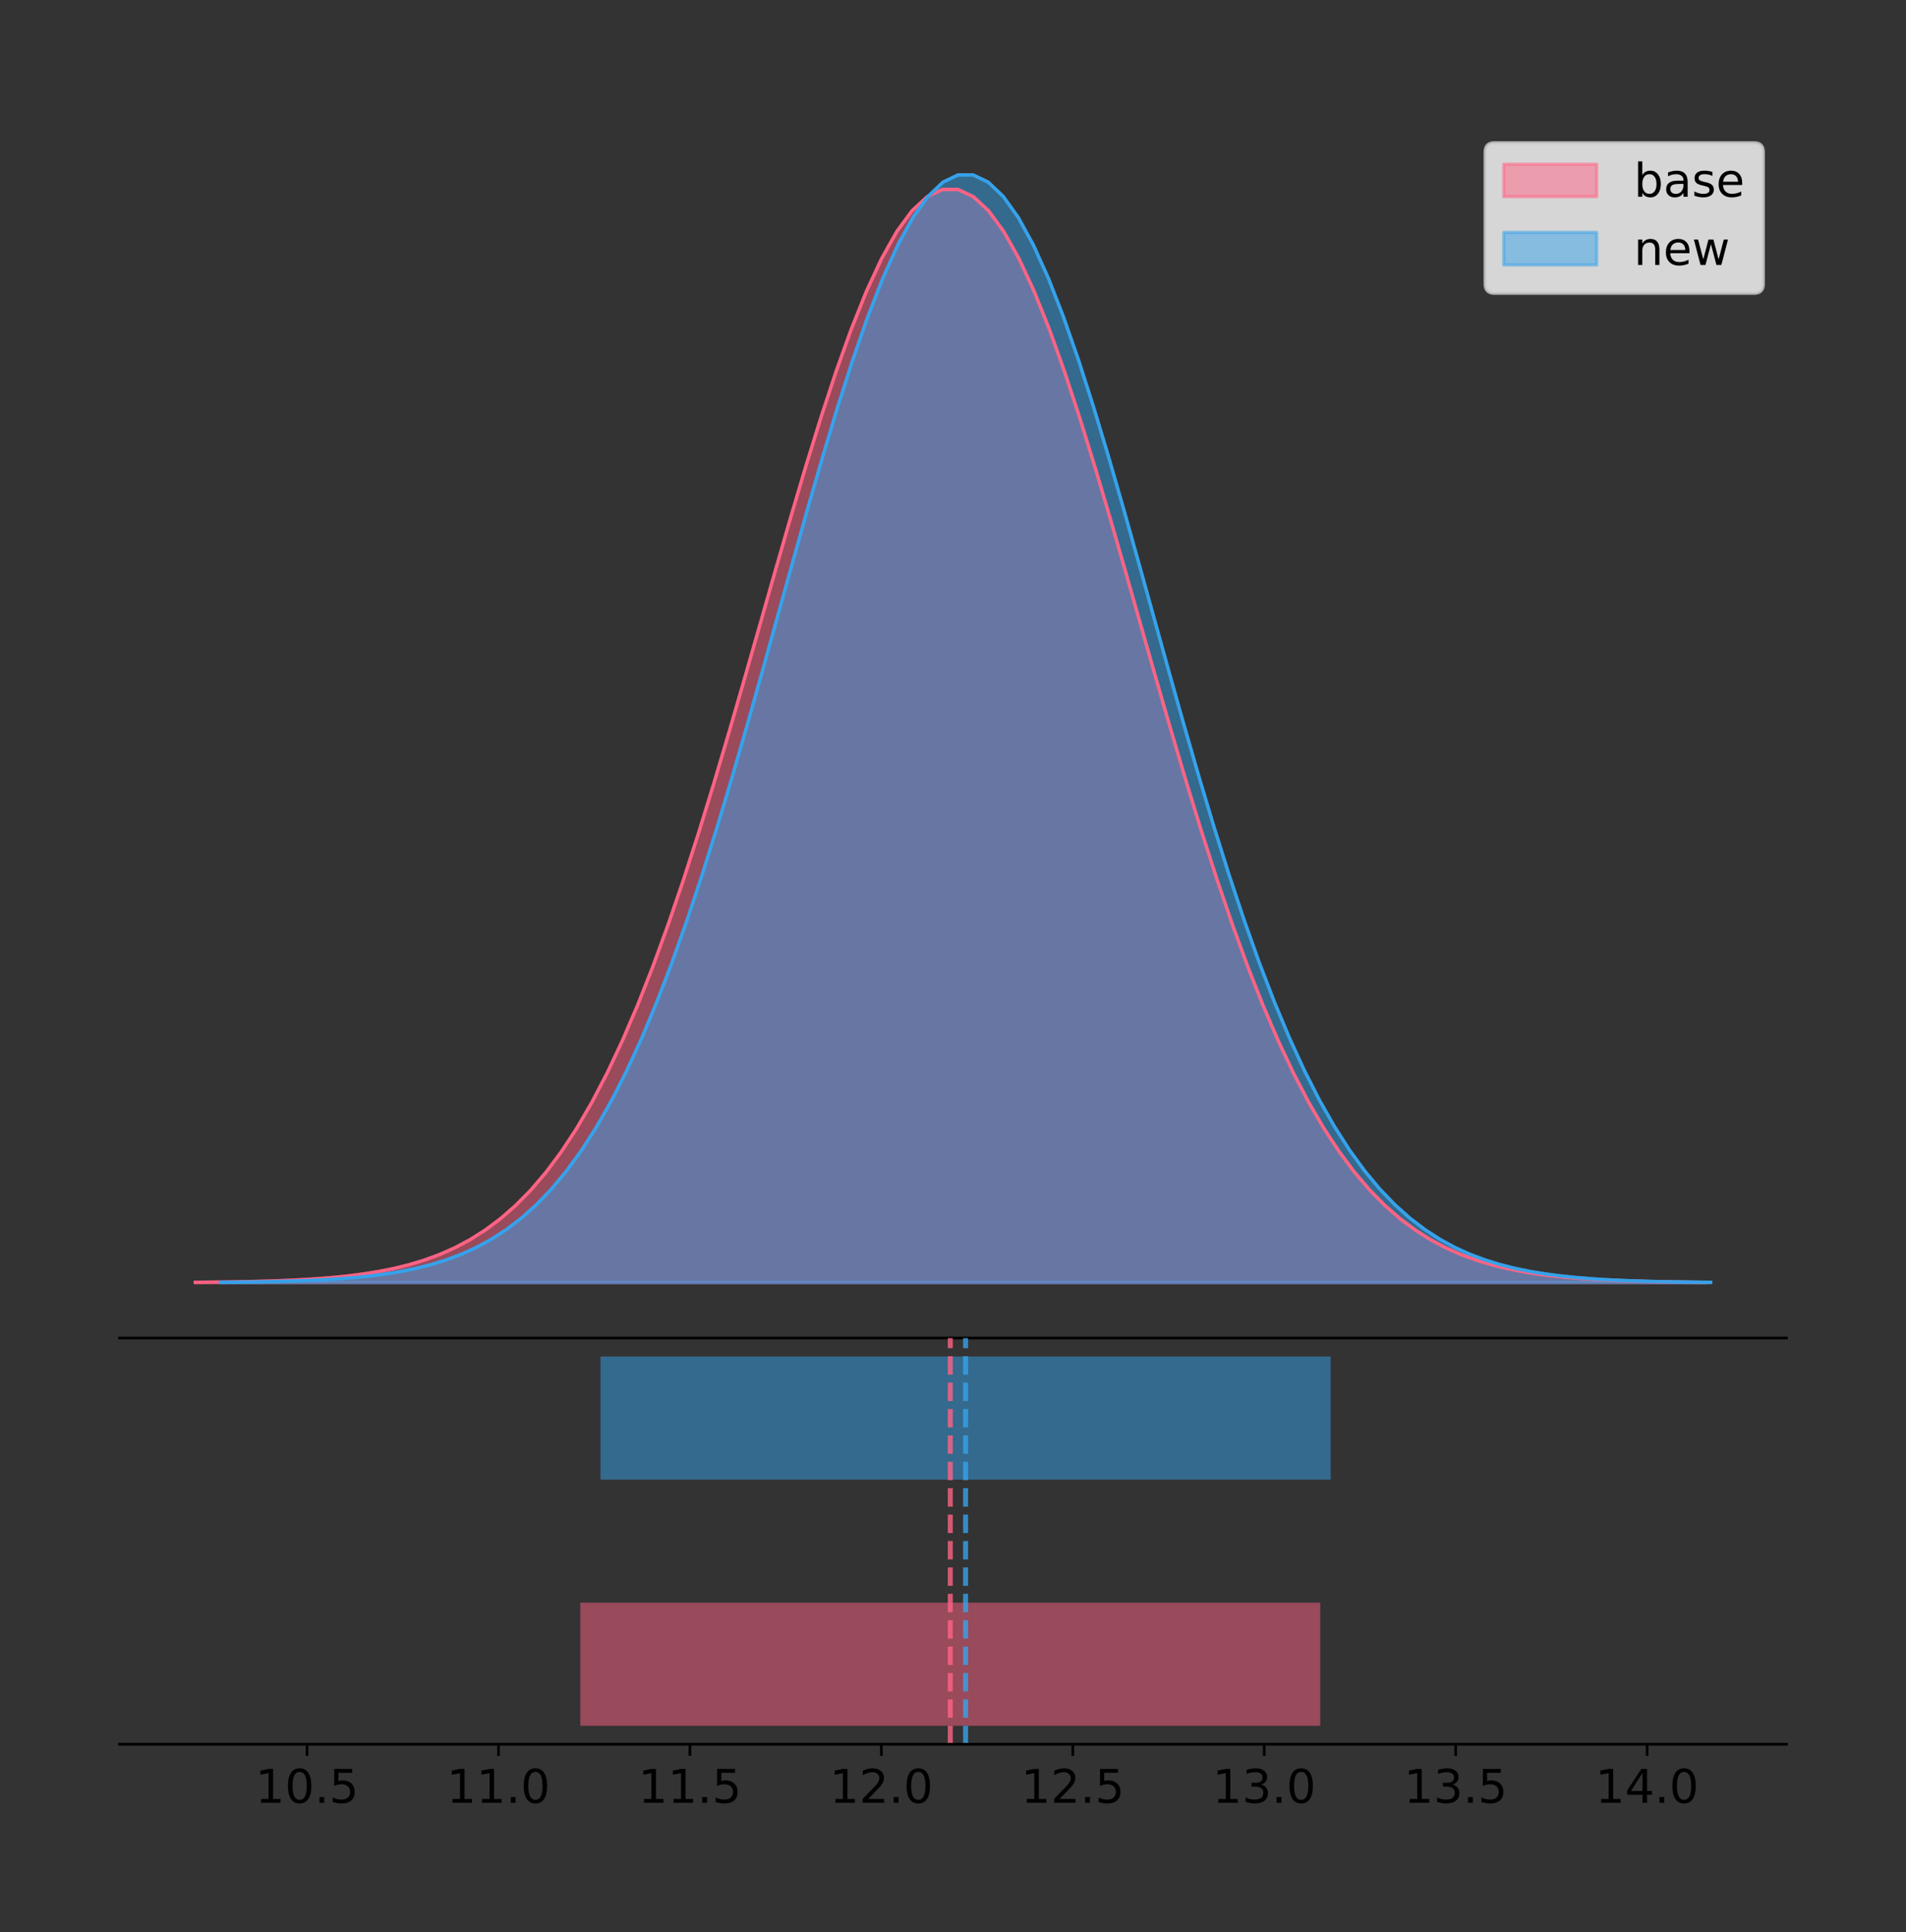 <?xml version="1.0" encoding="utf-8" standalone="no"?>
<!DOCTYPE svg PUBLIC "-//W3C//DTD SVG 1.1//EN"
  "http://www.w3.org/Graphics/SVG/1.1/DTD/svg11.dtd">
<!-- Created with matplotlib (https://matplotlib.org/) -->
<svg height="581.789pt" version="1.1" viewBox="0 0 574.2 581.789" width="574.2pt" xmlns="http://www.w3.org/2000/svg" xmlns:xlink="http://www.w3.org/1999/xlink">
 <rect x="0" y="0" width="574.2" height="581.789" fill="#333333" stroke="none"/>
 <defs>
  <style type="text/css">
*{stroke-linecap:butt;stroke-linejoin:round;}
  </style>
 </defs>
 <g id="figure_1">
  <g id="patch_1">
   <path d="M 0 581.789 
L 574.2 581.789 
L 574.2 0 
L 0 0 
z
" style="fill:none;"/>
  </g>
  <g id="axes_1">
   <g id="patch_2">
    <path d="M 36 402.93 
L 538.2 402.93 
L 538.2 36 
L 36 36 
z
" style="fill:none;"/>
   </g>
   <g id="PolyCollection_1">
    <defs>
     <path d="M 58.827 -195.538 
L 58.827 -195.649 
L 63.422 -195.69 
L 68.017 -195.746 
L 72.612 -195.821 
L 77.207 -195.92 
L 81.802 -196.051 
L 86.397 -196.221 
L 90.992 -196.443 
L 95.587 -196.729 
L 100.182 -197.094 
L 104.777 -197.559 
L 109.372 -198.145 
L 113.967 -198.879 
L 118.562 -199.792 
L 123.157 -200.919 
L 127.752 -202.3 
L 132.347 -203.982 
L 136.942 -206.012 
L 141.537 -208.446 
L 146.132 -211.342 
L 150.727 -214.762 
L 155.322 -218.77 
L 159.917 -223.431 
L 164.512 -228.809 
L 169.107 -234.966 
L 173.702 -241.957 
L 178.297 -249.833 
L 182.893 -258.632 
L 187.488 -268.379 
L 192.083 -279.085 
L 196.678 -290.741 
L 201.273 -303.316 
L 205.868 -316.759 
L 210.463 -330.991 
L 215.058 -345.909 
L 219.653 -361.383 
L 224.248 -377.259 
L 228.843 -393.359 
L 233.438 -409.484 
L 238.033 -425.417 
L 242.628 -440.929 
L 247.223 -455.782 
L 251.818 -469.739 
L 256.413 -482.563 
L 261.008 -494.032 
L 265.603 -503.938 
L 270.198 -512.1 
L 274.793 -518.362 
L 279.388 -522.606 
L 283.983 -524.749 
L 288.578 -524.749 
L 293.173 -522.606 
L 297.768 -518.362 
L 302.363 -512.1 
L 306.958 -503.938 
L 311.553 -494.032 
L 316.148 -482.563 
L 320.743 -469.739 
L 325.338 -455.782 
L 329.933 -440.929 
L 334.528 -425.417 
L 339.123 -409.484 
L 343.718 -393.359 
L 348.313 -377.259 
L 352.908 -361.383 
L 357.503 -345.909 
L 362.098 -330.991 
L 366.693 -316.759 
L 371.288 -303.316 
L 375.883 -290.741 
L 380.478 -279.085 
L 385.073 -268.379 
L 389.668 -258.632 
L 394.263 -249.833 
L 398.858 -241.957 
L 403.453 -234.966 
L 408.048 -228.809 
L 412.643 -223.431 
L 417.238 -218.77 
L 421.833 -214.762 
L 426.428 -211.342 
L 431.023 -208.446 
L 435.618 -206.012 
L 440.213 -203.982 
L 444.808 -202.3 
L 449.403 -200.919 
L 453.998 -199.792 
L 458.593 -198.879 
L 463.188 -198.145 
L 467.783 -197.559 
L 472.378 -197.094 
L 476.973 -196.729 
L 481.568 -196.443 
L 486.163 -196.221 
L 490.758 -196.051 
L 495.353 -195.92 
L 499.948 -195.821 
L 504.543 -195.746 
L 509.138 -195.69 
L 513.733 -195.649 
L 513.733 -195.538 
L 513.733 -195.538 
L 509.138 -195.538 
L 504.543 -195.538 
L 499.948 -195.538 
L 495.353 -195.538 
L 490.758 -195.538 
L 486.163 -195.538 
L 481.568 -195.538 
L 476.973 -195.538 
L 472.378 -195.538 
L 467.783 -195.538 
L 463.188 -195.538 
L 458.593 -195.538 
L 453.998 -195.538 
L 449.403 -195.538 
L 444.808 -195.538 
L 440.213 -195.538 
L 435.618 -195.538 
L 431.023 -195.538 
L 426.428 -195.538 
L 421.833 -195.538 
L 417.238 -195.538 
L 412.643 -195.538 
L 408.048 -195.538 
L 403.453 -195.538 
L 398.858 -195.538 
L 394.263 -195.538 
L 389.668 -195.538 
L 385.073 -195.538 
L 380.478 -195.538 
L 375.883 -195.538 
L 371.288 -195.538 
L 366.693 -195.538 
L 362.098 -195.538 
L 357.503 -195.538 
L 352.908 -195.538 
L 348.313 -195.538 
L 343.718 -195.538 
L 339.123 -195.538 
L 334.528 -195.538 
L 329.933 -195.538 
L 325.338 -195.538 
L 320.743 -195.538 
L 316.148 -195.538 
L 311.553 -195.538 
L 306.958 -195.538 
L 302.363 -195.538 
L 297.768 -195.538 
L 293.173 -195.538 
L 288.578 -195.538 
L 283.983 -195.538 
L 279.388 -195.538 
L 274.793 -195.538 
L 270.198 -195.538 
L 265.603 -195.538 
L 261.008 -195.538 
L 256.413 -195.538 
L 251.818 -195.538 
L 247.223 -195.538 
L 242.628 -195.538 
L 238.033 -195.538 
L 233.438 -195.538 
L 228.843 -195.538 
L 224.248 -195.538 
L 219.653 -195.538 
L 215.058 -195.538 
L 210.463 -195.538 
L 205.868 -195.538 
L 201.273 -195.538 
L 196.678 -195.538 
L 192.083 -195.538 
L 187.488 -195.538 
L 182.893 -195.538 
L 178.297 -195.538 
L 173.702 -195.538 
L 169.107 -195.538 
L 164.512 -195.538 
L 159.917 -195.538 
L 155.322 -195.538 
L 150.727 -195.538 
L 146.132 -195.538 
L 141.537 -195.538 
L 136.942 -195.538 
L 132.347 -195.538 
L 127.752 -195.538 
L 123.157 -195.538 
L 118.562 -195.538 
L 113.967 -195.538 
L 109.372 -195.538 
L 104.777 -195.538 
L 100.182 -195.538 
L 95.587 -195.538 
L 90.992 -195.538 
L 86.397 -195.538 
L 81.802 -195.538 
L 77.207 -195.538 
L 72.612 -195.538 
L 68.017 -195.538 
L 63.422 -195.538 
L 58.827 -195.538 
z
" id="mb774e3ecc3" style="stroke:#ff6384;stroke-opacity:0.5;"/>
    </defs>
    <g clip-path="url(#p3881658a60)">
     <use style="fill:#ff6384;fill-opacity:0.5;stroke:#ff6384;stroke-opacity:0.5;" x="0" xlink:href="#mb774e3ecc3" y="581.789"/>
    </g>
   </g>
   <g id="PolyCollection_2">
    <defs>
     <path d="M 66.415 -195.538 
L 66.415 -195.65 
L 70.95 -195.692 
L 75.485 -195.749 
L 80.02 -195.825 
L 84.555 -195.925 
L 89.09 -196.058 
L 93.625 -196.23 
L 98.16 -196.455 
L 102.695 -196.744 
L 107.23 -197.115 
L 111.765 -197.585 
L 116.299 -198.179 
L 120.834 -198.923 
L 125.369 -199.848 
L 129.904 -200.99 
L 134.439 -202.39 
L 138.974 -204.093 
L 143.509 -206.151 
L 148.044 -208.617 
L 152.579 -211.552 
L 157.114 -215.017 
L 161.649 -219.078 
L 166.184 -223.801 
L 170.719 -229.25 
L 175.253 -235.488 
L 179.788 -242.572 
L 184.323 -250.552 
L 188.858 -259.468 
L 193.393 -269.344 
L 197.928 -280.192 
L 202.463 -292.002 
L 206.998 -304.744 
L 211.533 -318.365 
L 216.068 -332.786 
L 220.603 -347.901 
L 225.138 -363.58 
L 229.673 -379.667 
L 234.207 -395.98 
L 238.742 -412.318 
L 243.277 -428.462 
L 247.812 -444.18 
L 252.347 -459.23 
L 256.882 -473.372 
L 261.417 -486.366 
L 265.952 -497.987 
L 270.487 -508.025 
L 275.022 -516.294 
L 279.557 -522.64 
L 284.092 -526.94 
L 288.627 -529.111 
L 293.161 -529.111 
L 297.696 -526.94 
L 302.231 -522.64 
L 306.766 -516.294 
L 311.301 -508.025 
L 315.836 -497.987 
L 320.371 -486.366 
L 324.906 -473.372 
L 329.441 -459.23 
L 333.976 -444.18 
L 338.511 -428.462 
L 343.046 -412.318 
L 347.581 -395.98 
L 352.115 -379.667 
L 356.65 -363.58 
L 361.185 -347.901 
L 365.72 -332.786 
L 370.255 -318.365 
L 374.79 -304.744 
L 379.325 -292.002 
L 383.86 -280.192 
L 388.395 -269.344 
L 392.93 -259.468 
L 397.465 -250.552 
L 402 -242.572 
L 406.535 -235.488 
L 411.069 -229.25 
L 415.604 -223.801 
L 420.139 -219.078 
L 424.674 -215.017 
L 429.209 -211.552 
L 433.744 -208.617 
L 438.279 -206.151 
L 442.814 -204.093 
L 447.349 -202.39 
L 451.884 -200.99 
L 456.419 -199.848 
L 460.954 -198.923 
L 465.489 -198.179 
L 470.023 -197.585 
L 474.558 -197.115 
L 479.093 -196.744 
L 483.628 -196.455 
L 488.163 -196.23 
L 492.698 -196.058 
L 497.233 -195.925 
L 501.768 -195.825 
L 506.303 -195.749 
L 510.838 -195.692 
L 515.373 -195.65 
L 515.373 -195.538 
L 515.373 -195.538 
L 510.838 -195.538 
L 506.303 -195.538 
L 501.768 -195.538 
L 497.233 -195.538 
L 492.698 -195.538 
L 488.163 -195.538 
L 483.628 -195.538 
L 479.093 -195.538 
L 474.558 -195.538 
L 470.023 -195.538 
L 465.489 -195.538 
L 460.954 -195.538 
L 456.419 -195.538 
L 451.884 -195.538 
L 447.349 -195.538 
L 442.814 -195.538 
L 438.279 -195.538 
L 433.744 -195.538 
L 429.209 -195.538 
L 424.674 -195.538 
L 420.139 -195.538 
L 415.604 -195.538 
L 411.069 -195.538 
L 406.535 -195.538 
L 402 -195.538 
L 397.465 -195.538 
L 392.93 -195.538 
L 388.395 -195.538 
L 383.86 -195.538 
L 379.325 -195.538 
L 374.79 -195.538 
L 370.255 -195.538 
L 365.72 -195.538 
L 361.185 -195.538 
L 356.65 -195.538 
L 352.115 -195.538 
L 347.581 -195.538 
L 343.046 -195.538 
L 338.511 -195.538 
L 333.976 -195.538 
L 329.441 -195.538 
L 324.906 -195.538 
L 320.371 -195.538 
L 315.836 -195.538 
L 311.301 -195.538 
L 306.766 -195.538 
L 302.231 -195.538 
L 297.696 -195.538 
L 293.161 -195.538 
L 288.627 -195.538 
L 284.092 -195.538 
L 279.557 -195.538 
L 275.022 -195.538 
L 270.487 -195.538 
L 265.952 -195.538 
L 261.417 -195.538 
L 256.882 -195.538 
L 252.347 -195.538 
L 247.812 -195.538 
L 243.277 -195.538 
L 238.742 -195.538 
L 234.207 -195.538 
L 229.673 -195.538 
L 225.138 -195.538 
L 220.603 -195.538 
L 216.068 -195.538 
L 211.533 -195.538 
L 206.998 -195.538 
L 202.463 -195.538 
L 197.928 -195.538 
L 193.393 -195.538 
L 188.858 -195.538 
L 184.323 -195.538 
L 179.788 -195.538 
L 175.253 -195.538 
L 170.719 -195.538 
L 166.184 -195.538 
L 161.649 -195.538 
L 157.114 -195.538 
L 152.579 -195.538 
L 148.044 -195.538 
L 143.509 -195.538 
L 138.974 -195.538 
L 134.439 -195.538 
L 129.904 -195.538 
L 125.369 -195.538 
L 120.834 -195.538 
L 116.299 -195.538 
L 111.765 -195.538 
L 107.23 -195.538 
L 102.695 -195.538 
L 98.16 -195.538 
L 93.625 -195.538 
L 89.09 -195.538 
L 84.555 -195.538 
L 80.02 -195.538 
L 75.485 -195.538 
L 70.95 -195.538 
L 66.415 -195.538 
z
" id="m1e619eb6cd" style="stroke:#36a2eb;stroke-opacity:0.5;"/>
    </defs>
    <g clip-path="url(#p3881658a60)">
     <use style="fill:#36a2eb;fill-opacity:0.5;stroke:#36a2eb;stroke-opacity:0.5;" x="0" xlink:href="#m1e619eb6cd" y="581.789"/>
    </g>
   </g>
   <g id="line2d_1">
    <path clip-path="url(#p3881658a60)" d="M 58.827 386.141 
L 63.422 386.099 
L 68.017 386.043 
L 72.612 385.968 
L 77.207 385.869 
L 81.802 385.739 
L 86.397 385.568 
L 90.992 385.346 
L 95.587 385.061 
L 100.182 384.695 
L 104.777 384.231 
L 109.372 383.645 
L 113.967 382.911 
L 118.562 381.998 
L 123.157 380.871 
L 127.752 379.489 
L 132.347 377.808 
L 136.942 375.777 
L 141.537 373.343 
L 146.132 370.447 
L 150.727 367.027 
L 155.322 363.019 
L 159.917 358.358 
L 164.512 352.98 
L 169.107 346.824 
L 173.702 339.832 
L 178.297 331.956 
L 182.893 323.158 
L 187.488 313.41 
L 192.083 302.704 
L 196.678 291.049 
L 201.273 278.473 
L 205.868 265.03 
L 210.463 250.798 
L 215.058 235.88 
L 219.653 220.406 
L 224.248 204.53 
L 228.843 188.43 
L 233.438 172.306 
L 238.033 156.373 
L 242.628 140.861 
L 247.223 126.007 
L 251.818 112.051 
L 256.413 99.226 
L 261.008 87.758 
L 265.603 77.851 
L 270.198 69.689 
L 274.793 63.427 
L 279.388 59.183 
L 283.983 57.04 
L 288.578 57.04 
L 293.173 59.183 
L 297.768 63.427 
L 302.363 69.689 
L 306.958 77.851 
L 311.553 87.758 
L 316.148 99.226 
L 320.743 112.051 
L 325.338 126.007 
L 329.933 140.861 
L 334.528 156.373 
L 339.123 172.306 
L 343.718 188.43 
L 348.313 204.53 
L 352.908 220.406 
L 357.503 235.88 
L 362.098 250.798 
L 366.693 265.03 
L 371.288 278.473 
L 375.883 291.049 
L 380.478 302.704 
L 385.073 313.41 
L 389.668 323.158 
L 394.263 331.956 
L 398.858 339.832 
L 403.453 346.824 
L 408.048 352.98 
L 412.643 358.358 
L 417.238 363.019 
L 421.833 367.027 
L 426.428 370.447 
L 431.023 373.343 
L 435.618 375.777 
L 440.213 377.808 
L 444.808 379.489 
L 449.403 380.871 
L 453.998 381.998 
L 458.593 382.911 
L 463.188 383.645 
L 467.783 384.231 
L 472.378 384.695 
L 476.973 385.061 
L 481.568 385.346 
L 486.163 385.568 
L 490.758 385.739 
L 495.353 385.869 
L 499.948 385.968 
L 504.543 386.043 
L 509.138 386.099 
L 513.733 386.141 
" style="fill:none;stroke:#ff6384;stroke-linecap:square;"/>
   </g>
   <g id="line2d_2">
    <path clip-path="url(#p3881658a60)" d="M 66.415 386.139 
L 70.95 386.097 
L 75.485 386.04 
L 80.02 385.965 
L 84.555 385.864 
L 89.09 385.732 
L 93.625 385.559 
L 98.16 385.334 
L 102.695 385.045 
L 107.23 384.675 
L 111.765 384.204 
L 116.299 383.61 
L 120.834 382.867 
L 125.369 381.941 
L 129.904 380.799 
L 134.439 379.399 
L 138.974 377.696 
L 143.509 375.639 
L 148.044 373.172 
L 152.579 370.238 
L 157.114 366.772 
L 161.649 362.711 
L 166.184 357.989 
L 170.719 352.539 
L 175.253 346.301 
L 179.788 339.217 
L 184.323 331.237 
L 188.858 322.322 
L 193.393 312.445 
L 197.928 301.597 
L 202.463 289.787 
L 206.998 277.045 
L 211.533 263.424 
L 216.068 249.004 
L 220.603 233.888 
L 225.138 218.209 
L 229.673 202.123 
L 234.207 185.809 
L 238.742 169.471 
L 243.277 153.327 
L 247.812 137.61 
L 252.347 122.559 
L 256.882 108.418 
L 261.417 95.423 
L 265.952 83.803 
L 270.487 73.765 
L 275.022 65.495 
L 279.557 59.15 
L 284.092 54.85 
L 288.627 52.679 
L 293.161 52.679 
L 297.696 54.85 
L 302.231 59.15 
L 306.766 65.495 
L 311.301 73.765 
L 315.836 83.803 
L 320.371 95.423 
L 324.906 108.418 
L 329.441 122.559 
L 333.976 137.61 
L 338.511 153.327 
L 343.046 169.471 
L 347.581 185.809 
L 352.115 202.123 
L 356.65 218.209 
L 361.185 233.888 
L 365.72 249.004 
L 370.255 263.424 
L 374.79 277.045 
L 379.325 289.787 
L 383.86 301.597 
L 388.395 312.445 
L 392.93 322.322 
L 397.465 331.237 
L 402 339.217 
L 406.535 346.301 
L 411.069 352.539 
L 415.604 357.989 
L 420.139 362.711 
L 424.674 366.772 
L 429.209 370.238 
L 433.744 373.172 
L 438.279 375.639 
L 442.814 377.696 
L 447.349 379.399 
L 451.884 380.799 
L 456.419 381.941 
L 460.954 382.867 
L 465.489 383.61 
L 470.023 384.204 
L 474.558 384.675 
L 479.093 385.045 
L 483.628 385.334 
L 488.163 385.559 
L 492.698 385.732 
L 497.233 385.864 
L 501.768 385.965 
L 506.303 386.04 
L 510.838 386.097 
L 515.373 386.139 
" style="fill:none;stroke:#36a2eb;stroke-linecap:square;"/>
   </g>
   <g id="patch_3">
    <path d="M 36 402.93 
L 538.2 402.93 
" style="fill:none;stroke:#000000;stroke-linecap:square;stroke-linejoin:miter;stroke-width:0.8;"/>
   </g>
   <g id="legend_1">
    <g id="patch_4">
     <path d="M 450.225 88.299 
L 528.4 88.299 
Q 531.2 88.299 531.2 85.499 
L 531.2 45.8 
Q 531.2 43 528.4 43 
L 450.225 43 
Q 447.425 43 447.425 45.8 
L 447.425 85.499 
Q 447.425 88.299 450.225 88.299 
z
" style="fill:#ffffff;opacity:0.8;stroke:#cccccc;stroke-linejoin:miter;"/>
    </g>
    <g id="patch_5">
     <path d="M 453.025 59.238 
L 481.025 59.238 
L 481.025 49.438 
L 453.025 49.438 
z
" style="fill:#ff6384;opacity:0.5;stroke:#ff6384;stroke-linejoin:miter;"/>
    </g>
    <g id="text_1">
     <!-- base -->
     <defs>
      <path d="M 48.688 27.297 
Q 48.688 37.203 44.609 42.844 
Q 40.531 48.484 33.406 48.484 
Q 26.266 48.484 22.188 42.844 
Q 18.109 37.203 18.109 27.297 
Q 18.109 17.391 22.188 11.75 
Q 26.266 6.109 33.406 6.109 
Q 40.531 6.109 44.609 11.75 
Q 48.688 17.391 48.688 27.297 
z
M 18.109 46.391 
Q 20.953 51.266 25.266 53.625 
Q 29.594 56 35.594 56 
Q 45.562 56 51.781 48.094 
Q 58.016 40.188 58.016 27.297 
Q 58.016 14.406 51.781 6.484 
Q 45.562 -1.422 35.594 -1.422 
Q 29.594 -1.422 25.266 0.953 
Q 20.953 3.328 18.109 8.203 
L 18.109 0 
L 9.078 0 
L 9.078 75.984 
L 18.109 75.984 
z
" id="DejaVuSans-98"/>
      <path d="M 34.281 27.484 
Q 23.391 27.484 19.188 25 
Q 14.984 22.516 14.984 16.5 
Q 14.984 11.719 18.141 8.906 
Q 21.297 6.109 26.703 6.109 
Q 34.188 6.109 38.703 11.406 
Q 43.219 16.703 43.219 25.484 
L 43.219 27.484 
z
M 52.203 31.203 
L 52.203 0 
L 43.219 0 
L 43.219 8.297 
Q 40.141 3.328 35.547 0.953 
Q 30.953 -1.422 24.312 -1.422 
Q 15.922 -1.422 10.953 3.297 
Q 6 8.016 6 15.922 
Q 6 25.141 12.172 29.828 
Q 18.359 34.516 30.609 34.516 
L 43.219 34.516 
L 43.219 35.406 
Q 43.219 41.609 39.141 45 
Q 35.062 48.391 27.688 48.391 
Q 23 48.391 18.547 47.266 
Q 14.109 46.141 10.016 43.891 
L 10.016 52.203 
Q 14.938 54.109 19.578 55.047 
Q 24.219 56 28.609 56 
Q 40.484 56 46.344 49.844 
Q 52.203 43.703 52.203 31.203 
z
" id="DejaVuSans-97"/>
      <path d="M 44.281 53.078 
L 44.281 44.578 
Q 40.484 46.531 36.375 47.5 
Q 32.281 48.484 27.875 48.484 
Q 21.188 48.484 17.844 46.438 
Q 14.5 44.391 14.5 40.281 
Q 14.5 37.156 16.891 35.375 
Q 19.281 33.594 26.516 31.984 
L 29.594 31.297 
Q 39.156 29.25 43.188 25.516 
Q 47.219 21.781 47.219 15.094 
Q 47.219 7.469 41.188 3.016 
Q 35.156 -1.422 24.609 -1.422 
Q 20.219 -1.422 15.453 -0.562 
Q 10.688 0.297 5.422 2 
L 5.422 11.281 
Q 10.406 8.688 15.234 7.391 
Q 20.062 6.109 24.812 6.109 
Q 31.156 6.109 34.562 8.281 
Q 37.984 10.453 37.984 14.406 
Q 37.984 18.062 35.516 20.016 
Q 33.062 21.969 24.703 23.781 
L 21.578 24.516 
Q 13.234 26.266 9.516 29.906 
Q 5.812 33.547 5.812 39.891 
Q 5.812 47.609 11.281 51.797 
Q 16.75 56 26.812 56 
Q 31.781 56 36.172 55.266 
Q 40.578 54.547 44.281 53.078 
z
" id="DejaVuSans-115"/>
      <path d="M 56.203 29.594 
L 56.203 25.203 
L 14.891 25.203 
Q 15.484 15.922 20.484 11.062 
Q 25.484 6.203 34.422 6.203 
Q 39.594 6.203 44.453 7.469 
Q 49.312 8.734 54.109 11.281 
L 54.109 2.781 
Q 49.266 0.734 44.188 -0.344 
Q 39.109 -1.422 33.891 -1.422 
Q 20.797 -1.422 13.156 6.188 
Q 5.516 13.812 5.516 26.812 
Q 5.516 40.234 12.766 48.109 
Q 20.016 56 32.328 56 
Q 43.359 56 49.781 48.891 
Q 56.203 41.797 56.203 29.594 
z
M 47.219 32.234 
Q 47.125 39.594 43.094 43.984 
Q 39.062 48.391 32.422 48.391 
Q 24.906 48.391 20.391 44.141 
Q 15.875 39.891 15.188 32.172 
z
" id="DejaVuSans-101"/>
     </defs>
     <g transform="translate(492.225 59.238)scale(0.14 -0.14)">
      <use xlink:href="#DejaVuSans-98"/>
      <use x="63.477" xlink:href="#DejaVuSans-97"/>
      <use x="124.756" xlink:href="#DejaVuSans-115"/>
      <use x="176.855" xlink:href="#DejaVuSans-101"/>
     </g>
    </g>
    <g id="patch_6">
     <path d="M 453.025 79.787 
L 481.025 79.787 
L 481.025 69.987 
L 453.025 69.987 
z
" style="fill:#36a2eb;opacity:0.5;stroke:#36a2eb;stroke-linejoin:miter;"/>
    </g>
    <g id="text_2">
     <!-- new -->
     <defs>
      <path d="M 54.891 33.016 
L 54.891 0 
L 45.906 0 
L 45.906 32.719 
Q 45.906 40.484 42.875 44.328 
Q 39.844 48.188 33.797 48.188 
Q 26.516 48.188 22.312 43.547 
Q 18.109 38.922 18.109 30.906 
L 18.109 0 
L 9.078 0 
L 9.078 54.688 
L 18.109 54.688 
L 18.109 46.188 
Q 21.344 51.125 25.703 53.562 
Q 30.078 56 35.797 56 
Q 45.219 56 50.047 50.172 
Q 54.891 44.344 54.891 33.016 
z
" id="DejaVuSans-110"/>
      <path d="M 4.203 54.688 
L 13.188 54.688 
L 24.422 12.016 
L 35.594 54.688 
L 46.188 54.688 
L 57.422 12.016 
L 68.609 54.688 
L 77.594 54.688 
L 63.281 0 
L 52.688 0 
L 40.922 44.828 
L 29.109 0 
L 18.5 0 
z
" id="DejaVuSans-119"/>
     </defs>
     <g transform="translate(492.225 79.787)scale(0.14 -0.14)">
      <use xlink:href="#DejaVuSans-110"/>
      <use x="63.379" xlink:href="#DejaVuSans-101"/>
      <use x="124.902" xlink:href="#DejaVuSans-119"/>
     </g>
    </g>
   </g>
  </g>
  <g id="axes_2">
   <g id="patch_7">
    <path d="M 36 525.24 
L 538.2 525.24 
L 538.2 402.93 
L 36 402.93 
z
" style="fill:none;"/>
   </g>
   <g id="patch_8">
    <path clip-path="url(#pc17f6857c3)" d="M 174.828 519.68 
L 397.732 519.68 
L 397.732 482.617 
L 174.828 482.617 
z
" style="fill:#ff6384;opacity:0.5;"/>
   </g>
   <g id="patch_9">
    <path clip-path="url(#pc17f6857c3)" d="M 180.899 445.553 
L 400.889 445.553 
L 400.889 408.49 
L 180.899 408.49 
z
" style="fill:#36a2eb;opacity:0.5;"/>
   </g>
   <g id="matplotlib.axis_1">
    <g id="xtick_1">
     <g id="line2d_3">
      <defs>
       <path d="M 0 0 
L 0 3.5 
" id="m29386e4c38" style="stroke:#000000;stroke-width:0.8;"/>
      </defs>
      <g>
       <use style="stroke:#000000;stroke-width:0.8;" x="92.5" xlink:href="#m29386e4c38" y="525.24"/>
      </g>
     </g>
     <g id="text_3">
      <!-- 10.5 -->
      <defs>
       <path d="M 12.406 8.297 
L 28.516 8.297 
L 28.516 63.922 
L 10.984 60.406 
L 10.984 69.391 
L 28.422 72.906 
L 38.281 72.906 
L 38.281 8.297 
L 54.391 8.297 
L 54.391 0 
L 12.406 0 
z
" id="DejaVuSans-49"/>
       <path d="M 31.781 66.406 
Q 24.172 66.406 20.328 58.906 
Q 16.5 51.422 16.5 36.375 
Q 16.5 21.391 20.328 13.891 
Q 24.172 6.391 31.781 6.391 
Q 39.453 6.391 43.281 13.891 
Q 47.125 21.391 47.125 36.375 
Q 47.125 51.422 43.281 58.906 
Q 39.453 66.406 31.781 66.406 
z
M 31.781 74.219 
Q 44.047 74.219 50.516 64.516 
Q 56.984 54.828 56.984 36.375 
Q 56.984 17.969 50.516 8.266 
Q 44.047 -1.422 31.781 -1.422 
Q 19.531 -1.422 13.062 8.266 
Q 6.594 17.969 6.594 36.375 
Q 6.594 54.828 13.062 64.516 
Q 19.531 74.219 31.781 74.219 
z
" id="DejaVuSans-48"/>
       <path d="M 10.688 12.406 
L 21 12.406 
L 21 0 
L 10.688 0 
z
" id="DejaVuSans-46"/>
       <path d="M 10.797 72.906 
L 49.516 72.906 
L 49.516 64.594 
L 19.828 64.594 
L 19.828 46.734 
Q 21.969 47.469 24.109 47.828 
Q 26.266 48.188 28.422 48.188 
Q 40.625 48.188 47.75 41.5 
Q 54.891 34.812 54.891 23.391 
Q 54.891 11.625 47.562 5.094 
Q 40.234 -1.422 26.906 -1.422 
Q 22.312 -1.422 17.547 -0.641 
Q 12.797 0.141 7.719 1.703 
L 7.719 11.625 
Q 12.109 9.234 16.797 8.062 
Q 21.484 6.891 26.703 6.891 
Q 35.156 6.891 40.078 11.328 
Q 45.016 15.766 45.016 23.391 
Q 45.016 31 40.078 35.438 
Q 35.156 39.891 26.703 39.891 
Q 22.75 39.891 18.812 39.016 
Q 14.891 38.141 10.797 36.281 
z
" id="DejaVuSans-53"/>
      </defs>
      <g transform="translate(76.914 542.878)scale(0.14 -0.14)">
       <use xlink:href="#DejaVuSans-49"/>
       <use x="63.623" xlink:href="#DejaVuSans-48"/>
       <use x="127.246" xlink:href="#DejaVuSans-46"/>
       <use x="159.033" xlink:href="#DejaVuSans-53"/>
      </g>
     </g>
    </g>
    <g id="xtick_2">
     <g id="line2d_4">
      <g>
       <use style="stroke:#000000;stroke-width:0.8;" x="150.172" xlink:href="#m29386e4c38" y="525.24"/>
      </g>
     </g>
     <g id="text_4">
      <!-- 11.0 -->
      <g transform="translate(134.586 542.878)scale(0.14 -0.14)">
       <use xlink:href="#DejaVuSans-49"/>
       <use x="63.623" xlink:href="#DejaVuSans-49"/>
       <use x="127.246" xlink:href="#DejaVuSans-46"/>
       <use x="159.033" xlink:href="#DejaVuSans-48"/>
      </g>
     </g>
    </g>
    <g id="xtick_3">
     <g id="line2d_5">
      <g>
       <use style="stroke:#000000;stroke-width:0.8;" x="207.845" xlink:href="#m29386e4c38" y="525.24"/>
      </g>
     </g>
     <g id="text_5">
      <!-- 11.5 -->
      <g transform="translate(192.259 542.878)scale(0.14 -0.14)">
       <use xlink:href="#DejaVuSans-49"/>
       <use x="63.623" xlink:href="#DejaVuSans-49"/>
       <use x="127.246" xlink:href="#DejaVuSans-46"/>
       <use x="159.033" xlink:href="#DejaVuSans-53"/>
      </g>
     </g>
    </g>
    <g id="xtick_4">
     <g id="line2d_6">
      <g>
       <use style="stroke:#000000;stroke-width:0.8;" x="265.518" xlink:href="#m29386e4c38" y="525.24"/>
      </g>
     </g>
     <g id="text_6">
      <!-- 12.0 -->
      <defs>
       <path d="M 19.188 8.297 
L 53.609 8.297 
L 53.609 0 
L 7.328 0 
L 7.328 8.297 
Q 12.938 14.109 22.625 23.891 
Q 32.328 33.688 34.812 36.531 
Q 39.547 41.844 41.422 45.531 
Q 43.312 49.219 43.312 52.781 
Q 43.312 58.594 39.234 62.25 
Q 35.156 65.922 28.609 65.922 
Q 23.969 65.922 18.812 64.312 
Q 13.672 62.703 7.812 59.422 
L 7.812 69.391 
Q 13.766 71.781 18.938 73 
Q 24.125 74.219 28.422 74.219 
Q 39.75 74.219 46.484 68.547 
Q 53.219 62.891 53.219 53.422 
Q 53.219 48.922 51.531 44.891 
Q 49.859 40.875 45.406 35.406 
Q 44.188 33.984 37.641 27.219 
Q 31.109 20.453 19.188 8.297 
z
" id="DejaVuSans-50"/>
      </defs>
      <g transform="translate(249.932 542.878)scale(0.14 -0.14)">
       <use xlink:href="#DejaVuSans-49"/>
       <use x="63.623" xlink:href="#DejaVuSans-50"/>
       <use x="127.246" xlink:href="#DejaVuSans-46"/>
       <use x="159.033" xlink:href="#DejaVuSans-48"/>
      </g>
     </g>
    </g>
    <g id="xtick_5">
     <g id="line2d_7">
      <g>
       <use style="stroke:#000000;stroke-width:0.8;" x="323.191" xlink:href="#m29386e4c38" y="525.24"/>
      </g>
     </g>
     <g id="text_7">
      <!-- 12.5 -->
      <g transform="translate(307.605 542.878)scale(0.14 -0.14)">
       <use xlink:href="#DejaVuSans-49"/>
       <use x="63.623" xlink:href="#DejaVuSans-50"/>
       <use x="127.246" xlink:href="#DejaVuSans-46"/>
       <use x="159.033" xlink:href="#DejaVuSans-53"/>
      </g>
     </g>
    </g>
    <g id="xtick_6">
     <g id="line2d_8">
      <g>
       <use style="stroke:#000000;stroke-width:0.8;" x="380.864" xlink:href="#m29386e4c38" y="525.24"/>
      </g>
     </g>
     <g id="text_8">
      <!-- 13.0 -->
      <defs>
       <path d="M 40.578 39.312 
Q 47.656 37.797 51.625 33 
Q 55.609 28.219 55.609 21.188 
Q 55.609 10.406 48.188 4.484 
Q 40.766 -1.422 27.094 -1.422 
Q 22.516 -1.422 17.656 -0.516 
Q 12.797 0.391 7.625 2.203 
L 7.625 11.719 
Q 11.719 9.328 16.594 8.109 
Q 21.484 6.891 26.812 6.891 
Q 36.078 6.891 40.938 10.547 
Q 45.797 14.203 45.797 21.188 
Q 45.797 27.641 41.281 31.266 
Q 36.766 34.906 28.719 34.906 
L 20.219 34.906 
L 20.219 43.016 
L 29.109 43.016 
Q 36.375 43.016 40.234 45.922 
Q 44.094 48.828 44.094 54.297 
Q 44.094 59.906 40.109 62.906 
Q 36.141 65.922 28.719 65.922 
Q 24.656 65.922 20.016 65.031 
Q 15.375 64.156 9.812 62.312 
L 9.812 71.094 
Q 15.438 72.656 20.344 73.438 
Q 25.25 74.219 29.594 74.219 
Q 40.828 74.219 47.359 69.109 
Q 53.906 64.016 53.906 55.328 
Q 53.906 49.266 50.438 45.094 
Q 46.969 40.922 40.578 39.312 
z
" id="DejaVuSans-51"/>
      </defs>
      <g transform="translate(365.278 542.878)scale(0.14 -0.14)">
       <use xlink:href="#DejaVuSans-49"/>
       <use x="63.623" xlink:href="#DejaVuSans-51"/>
       <use x="127.246" xlink:href="#DejaVuSans-46"/>
       <use x="159.033" xlink:href="#DejaVuSans-48"/>
      </g>
     </g>
    </g>
    <g id="xtick_7">
     <g id="line2d_9">
      <g>
       <use style="stroke:#000000;stroke-width:0.8;" x="438.536" xlink:href="#m29386e4c38" y="525.24"/>
      </g>
     </g>
     <g id="text_9">
      <!-- 13.5 -->
      <g transform="translate(422.95 542.878)scale(0.14 -0.14)">
       <use xlink:href="#DejaVuSans-49"/>
       <use x="63.623" xlink:href="#DejaVuSans-51"/>
       <use x="127.246" xlink:href="#DejaVuSans-46"/>
       <use x="159.033" xlink:href="#DejaVuSans-53"/>
      </g>
     </g>
    </g>
    <g id="xtick_8">
     <g id="line2d_10">
      <g>
       <use style="stroke:#000000;stroke-width:0.8;" x="496.209" xlink:href="#m29386e4c38" y="525.24"/>
      </g>
     </g>
     <g id="text_10">
      <!-- 14.0 -->
      <defs>
       <path d="M 37.797 64.312 
L 12.891 25.391 
L 37.797 25.391 
z
M 35.203 72.906 
L 47.609 72.906 
L 47.609 25.391 
L 58.016 25.391 
L 58.016 17.188 
L 47.609 17.188 
L 47.609 0 
L 37.797 0 
L 37.797 17.188 
L 4.891 17.188 
L 4.891 26.703 
z
" id="DejaVuSans-52"/>
      </defs>
      <g transform="translate(480.623 542.878)scale(0.14 -0.14)">
       <use xlink:href="#DejaVuSans-49"/>
       <use x="63.623" xlink:href="#DejaVuSans-52"/>
       <use x="127.246" xlink:href="#DejaVuSans-46"/>
       <use x="159.033" xlink:href="#DejaVuSans-48"/>
      </g>
     </g>
    </g>
   </g>
   <g id="line2d_11">
    <path clip-path="url(#pc17f6857c3)" d="M 286.28 525.24 
L 286.28 402.93 
" style="fill:none;stroke:#ff6384;stroke-dasharray:5.55,2.4;stroke-dashoffset:0;stroke-opacity:0.8;stroke-width:1.5;"/>
   </g>
   <g id="line2d_12">
    <path clip-path="url(#pc17f6857c3)" d="M 290.894 525.24 
L 290.894 402.93 
" style="fill:none;stroke:#36a2eb;stroke-dasharray:5.55,2.4;stroke-dashoffset:0;stroke-opacity:0.8;stroke-width:1.5;"/>
   </g>
   <g id="patch_10">
    <path d="M 36 525.24 
L 538.2 525.24 
" style="fill:none;stroke:#000000;stroke-linecap:square;stroke-linejoin:miter;stroke-width:0.8;"/>
   </g>
  </g>
 </g>
 <defs>
  <clipPath id="p3881658a60">
   <rect height="366.93" width="502.2" x="36" y="36"/>
  </clipPath>
  <clipPath id="pc17f6857c3">
   <rect height="122.31" width="502.2" x="36" y="402.93"/>
  </clipPath>
 </defs>
</svg>
